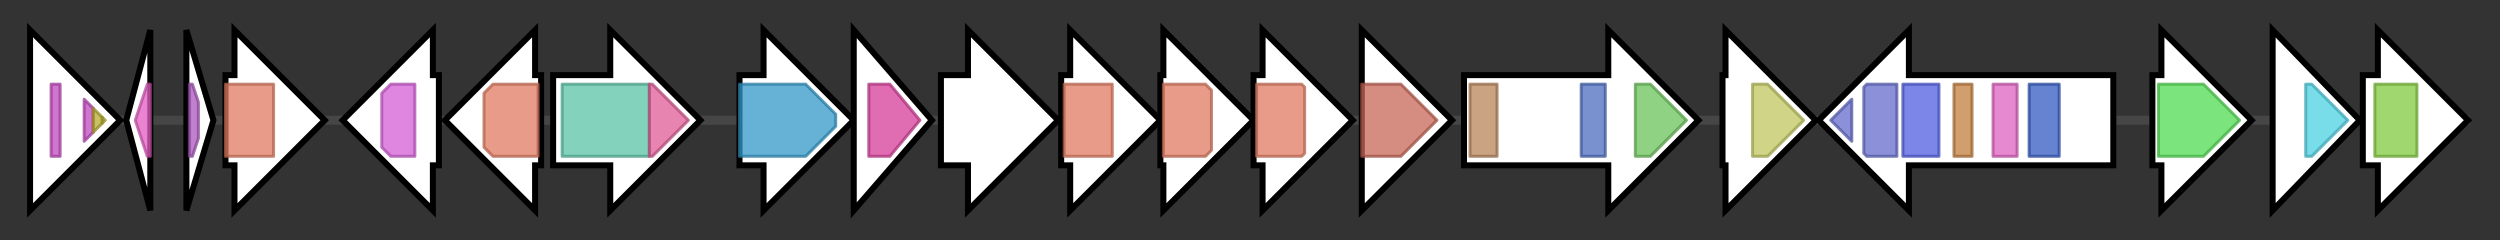 <svg version="1.1" baseProfile="full" xmlns="http://www.w3.org/2000/svg" width="831.633" height="80">
	<rect width="100%" height="100%" fill="#333333" stroke="none"/>
	<g>
		<line x1="10" y1="40.0" x2="821.633" y2="40.0" style="stroke:rgb(70,70,70); stroke-width:3 "/>
		<g>
			<title> (AWN88_05525)
GlcNAc transferase</title>
			<polygon class=" (AWN88_05525)
GlcNAc transferase" points="10,25 10,25 10,10 40,40 10,70 10,55 10,55" fill="rgb(255,255,255)" fill-opacity="1.0" stroke="rgb(0,0,0)" stroke-width="2"  />
			<g>
				<title>TPR_1 (PF00515)
"Tetratricopeptide repeat"</title>
				<rect class="PF00515" x="17" y="28" stroke-linejoin="round" width="3" height="24" fill="rgb(193,73,189)" stroke="rgb(154,58,151)" stroke-width="1" opacity="0.75" />
			</g>
			<g>
				<title>TPR_1 (PF00515)
"Tetratricopeptide repeat"</title>
				<polygon class="PF00515" points="28,33 31,36 31,44 28,47" stroke-linejoin="round" width="3" height="24" fill="rgb(193,73,189)" stroke="rgb(154,58,151)" stroke-width="1" opacity="0.75" />
			</g>
			<g>
				<title>TPR_8 (PF13181)
"Tetratricopeptide repeat"</title>
				<polygon class="PF13181" points="31,36 34,39 34,41 31,44" stroke-linejoin="round" width="3" height="24" fill="rgb(182,172,47)" stroke="rgb(145,137,37)" stroke-width="1" opacity="0.75" />
			</g>
			<g>
				<title>TPR_8 (PF13181)
"Tetratricopeptide repeat"</title>
				<polygon class="PF13181" points="34,39 35,40 34,41" stroke-linejoin="round" width="3" height="24" fill="rgb(182,172,47)" stroke="rgb(145,137,37)" stroke-width="1" opacity="0.75" />
			</g>
		</g>
		<g>
			<title> (AWN88_05530)
hypothetical protein</title>
			<polygon class=" (AWN88_05530)
hypothetical protein" points="42,40 50,10 50,70" fill="rgb(255,255,255)" fill-opacity="1.0" stroke="rgb(0,0,0)" stroke-width="2"  />
			<g>
				<title>DUF6074 (PF19551)
"Family of unknown function (DUF6074)"</title>
				<polygon class="PF19551" points="45,40 49,28 50,28 50,52 49,52" stroke-linejoin="round" width="8" height="24" fill="rgb(226,91,192)" stroke="rgb(180,72,153)" stroke-width="1" opacity="0.75" />
			</g>
		</g>
		<g>
			<title> (AWN88_05535)
exopolysaccharide production repressor exox</title>
			<polygon class=" (AWN88_05535)
exopolysaccharide production repressor exox" points="62,10 71,40 62,70" fill="rgb(255,255,255)" fill-opacity="1.0" stroke="rgb(0,0,0)" stroke-width="2"  />
			<g>
				<title>SyrA (PF11089)
"Exopolysaccharide production repressor"</title>
				<polygon class="PF11089" points="63,28 64,28 66,34 66,46 64,52 63,52" stroke-linejoin="round" width="3" height="24" fill="rgb(170,86,188)" stroke="rgb(135,68,150)" stroke-width="1" opacity="0.75" />
			</g>
		</g>
		<g>
			<title> (AWN88_05540)
glycosyl transferase family A</title>
			<polygon class=" (AWN88_05540)
glycosyl transferase family A" points="75,25 78,25 78,10 108,40 78,70 78,55 75,55" fill="rgb(255,255,255)" fill-opacity="1.0" stroke="rgb(0,0,0)" stroke-width="2"  />
			<g>
				<title>Glycos_transf_2 (PF00535)
"Glycosyl transferase family 2"</title>
				<rect class="PF00535" x="75" y="28" stroke-linejoin="round" width="16" height="24" fill="rgb(224,122,96)" stroke="rgb(179,97,76)" stroke-width="1" opacity="0.75" />
			</g>
		</g>
		<g>
			<title> (AWN88_05545)
succinoglycan biosynthesis protein exov</title>
			<polygon class=" (AWN88_05545)
succinoglycan biosynthesis protein exov" points="146,25 144,25 144,10 114,40 144,70 144,55 146,55" fill="rgb(255,255,255)" fill-opacity="1.0" stroke="rgb(0,0,0)" stroke-width="2"  />
			<g>
				<title>PS_pyruv_trans (PF04230)
"Polysaccharide pyruvyl transferase"</title>
				<polygon class="PF04230" points="127,31 130,28 138,28 138,52 130,52 127,49" stroke-linejoin="round" width="11" height="24" fill="rgb(211,93,213)" stroke="rgb(168,74,170)" stroke-width="1" opacity="0.75" />
			</g>
		</g>
		<g>
			<title> (AWN88_05550)
succinoglycan biosynthesis protein exow</title>
			<polygon class=" (AWN88_05550)
succinoglycan biosynthesis protein exow" points="180,25 178,25 178,10 148,40 178,70 178,55 180,55" fill="rgb(255,255,255)" fill-opacity="1.0" stroke="rgb(0,0,0)" stroke-width="2"  />
			<g>
				<title>Glycos_transf_2 (PF00535)
"Glycosyl transferase family 2"</title>
				<polygon class="PF00535" points="161,31 164,28 179,28 179,52 164,52 161,49" stroke-linejoin="round" width="18" height="24" fill="rgb(224,122,96)" stroke="rgb(179,97,76)" stroke-width="1" opacity="0.75" />
			</g>
		</g>
		<g>
			<title> (AWN88_05555)
succinoglycan biosynthesis protein exop</title>
			<polygon class=" (AWN88_05555)
succinoglycan biosynthesis protein exop" points="184,25 203,25 203,10 233,40 203,70 203,55 184,55" fill="rgb(255,255,255)" fill-opacity="1.0" stroke="rgb(0,0,0)" stroke-width="2"  />
			<g>
				<title>Polysacc_synt_3 (PF13440)
"Polysaccharide biosynthesis protein"</title>
				<rect class="PF13440" x="187" y="28" stroke-linejoin="round" width="29" height="24" fill="rgb(90,196,165)" stroke="rgb(72,156,132)" stroke-width="1" opacity="0.75" />
			</g>
			<g>
				<title>Polysacc_synt_C (PF14667)
"Polysaccharide biosynthesis C-terminal domain"</title>
				<polygon class="PF14667" points="216,28 217,28 229,40 217,52 216,52" stroke-linejoin="round" width="14" height="24" fill="rgb(222,92,150)" stroke="rgb(177,73,120)" stroke-width="1" opacity="0.75" />
			</g>
		</g>
		<g>
			<title> (AWN88_05560)
succinoglycan biosynthesis protein exoh</title>
			<polygon class=" (AWN88_05560)
succinoglycan biosynthesis protein exoh" points="246,25 254,25 254,10 284,40 254,70 254,55 246,55" fill="rgb(255,255,255)" fill-opacity="1.0" stroke="rgb(0,0,0)" stroke-width="2"  />
			<g>
				<title>Acyl_transf_3 (PF01757)
"Acyltransferase family"</title>
				<polygon class="PF01757" points="246,28 268,28 278,38 278,42 268,52 246,52" stroke-linejoin="round" width="32" height="24" fill="rgb(50,152,200)" stroke="rgb(40,121,160)" stroke-width="1" opacity="0.75" />
			</g>
		</g>
		<g>
			<title> (AWN88_05565)
1,3-1,4-beta-glycanase</title>
			<polygon class=" (AWN88_05565)
1,3-1,4-beta-glycanase" points="284,10 310,40 284,70" fill="rgb(255,255,255)" fill-opacity="1.0" stroke="rgb(0,0,0)" stroke-width="2"  />
			<g>
				<title>Glyco_hydro_16 (PF00722)
"Glycosyl hydrolases family 16"</title>
				<polygon class="PF00722" points="289,28 296,28 306,40 296,52 289,52" stroke-linejoin="round" width="18" height="24" fill="rgb(213,60,152)" stroke="rgb(170,48,121)" stroke-width="1" opacity="0.75" />
			</g>
		</g>
		<g>
			<title> (AWN88_05570)
glycosyl transferase family 1</title>
			<polygon class=" (AWN88_05570)
glycosyl transferase family 1" points="313,25 322,25 322,10 352,40 322,70 322,55 313,55" fill="rgb(255,255,255)" fill-opacity="1.0" stroke="rgb(0,0,0)" stroke-width="2"  />
		</g>
		<g>
			<title> (AWN88_05575)
succinoglycan biosynthesis protein exoa</title>
			<polygon class=" (AWN88_05575)
succinoglycan biosynthesis protein exoa" points="353,25 356,25 356,10 386,40 356,70 356,55 353,55" fill="rgb(255,255,255)" fill-opacity="1.0" stroke="rgb(0,0,0)" stroke-width="2"  />
			<g>
				<title>Glycos_transf_2 (PF00535)
"Glycosyl transferase family 2"</title>
				<rect class="PF00535" x="354" y="28" stroke-linejoin="round" width="16" height="24" fill="rgb(224,122,96)" stroke="rgb(179,97,76)" stroke-width="1" opacity="0.75" />
			</g>
		</g>
		<g>
			<title> (AWN88_05580)
glycosyl transferase family A</title>
			<polygon class=" (AWN88_05580)
glycosyl transferase family A" points="386,25 387,25 387,10 417,40 387,70 387,55 386,55" fill="rgb(255,255,255)" fill-opacity="1.0" stroke="rgb(0,0,0)" stroke-width="2"  />
			<g>
				<title>Glycos_transf_2 (PF00535)
"Glycosyl transferase family 2"</title>
				<polygon class="PF00535" points="387,28 401,28 403,30 403,50 401,52 387,52" stroke-linejoin="round" width="16" height="24" fill="rgb(224,122,96)" stroke="rgb(179,97,76)" stroke-width="1" opacity="0.75" />
			</g>
		</g>
		<g>
			<title> (AWN88_05585)
glycosyl transferase</title>
			<polygon class=" (AWN88_05585)
glycosyl transferase" points="417,25 420,25 420,10 450,40 420,70 420,55 417,55" fill="rgb(255,255,255)" fill-opacity="1.0" stroke="rgb(0,0,0)" stroke-width="2"  />
			<g>
				<title>Glycos_transf_2 (PF00535)
"Glycosyl transferase family 2"</title>
				<polygon class="PF00535" points="418,28 433,28 434,29 434,51 433,52 418,52" stroke-linejoin="round" width="16" height="24" fill="rgb(224,122,96)" stroke="rgb(179,97,76)" stroke-width="1" opacity="0.75" />
			</g>
		</g>
		<g>
			<title> (AWN88_05590)
UTP--glucose-1-phosphate uridylyltransferase</title>
			<polygon class=" (AWN88_05590)
UTP--glucose-1-phosphate uridylyltransferase" points="453,25 453,25 453,10 483,40 453,70 453,55 453,55" fill="rgb(255,255,255)" fill-opacity="1.0" stroke="rgb(0,0,0)" stroke-width="2"  />
			<g>
				<title>NTP_transferase (PF00483)
"Nucleotidyl transferase"</title>
				<polygon class="PF00483" points="453,28 466,28 478,40 466,52 453,52" stroke-linejoin="round" width="26" height="24" fill="rgb(198,101,87)" stroke="rgb(158,80,69)" stroke-width="1" opacity="0.75" />
			</g>
		</g>
		<g>
			<title> (AWN88_05595)
chain-length determining protein</title>
			<polygon class=" (AWN88_05595)
chain-length determining protein" points="487,25 535,25 535,10 565,40 535,70 535,55 487,55" fill="rgb(255,255,255)" fill-opacity="1.0" stroke="rgb(0,0,0)" stroke-width="2"  />
			<g>
				<title>Wzz (PF02706)
"Chain length determinant protein"</title>
				<rect class="PF02706" x="489" y="28" stroke-linejoin="round" width="9" height="24" fill="rgb(184,132,90)" stroke="rgb(147,105,72)" stroke-width="1" opacity="0.75" />
			</g>
			<g>
				<title>GNVR (PF13807)
"G-rich domain on putative tyrosine kinase"</title>
				<rect class="PF13807" x="526" y="28" stroke-linejoin="round" width="8" height="24" fill="rgb(77,110,190)" stroke="rgb(61,87,152)" stroke-width="1" opacity="0.75" />
			</g>
			<g>
				<title>ParA (PF10609)
"NUBPL iron-transfer P-loop NTPase"</title>
				<polygon class="PF10609" points="544,28 549,28 561,40 549,52 544,52" stroke-linejoin="round" width="18" height="24" fill="rgb(107,194,90)" stroke="rgb(85,155,72)" stroke-width="1" opacity="0.75" />
			</g>
		</g>
		<g>
			<title> (AWN88_05600)
glyoxylate/hydroxypyruvate reductase A</title>
			<polygon class=" (AWN88_05600)
glyoxylate/hydroxypyruvate reductase A" points="573,25 574,25 574,10 604,40 574,70 574,55 573,55" fill="rgb(255,255,255)" fill-opacity="1.0" stroke="rgb(0,0,0)" stroke-width="2"  />
			<g>
				<title>2-Hacid_dh_C (PF02826)
"D-isomer specific 2-hydroxyacid dehydrogenase, NAD binding domain"</title>
				<polygon class="PF02826" points="583,28 588,28 600,40 600,40 588,52 583,52" stroke-linejoin="round" width="17" height="24" fill="rgb(192,197,93)" stroke="rgb(153,157,74)" stroke-width="1" opacity="0.75" />
			</g>
		</g>
		<g>
			<title> (AWN88_05605)
hybrid sensor histidine kinase/response regulator</title>
			<polygon class=" (AWN88_05605)
hybrid sensor histidine kinase/response regulator" points="703,25 635,25 635,10 605,40 635,70 635,55 703,55" fill="rgb(255,255,255)" fill-opacity="1.0" stroke="rgb(0,0,0)" stroke-width="2"  />
			<g>
				<title>Response_reg (PF00072)
"Response regulator receiver domain"</title>
				<polygon class="PF00072" points="609,40 616,33 616,47" stroke-linejoin="round" width="10" height="24" fill="rgb(100,107,203)" stroke="rgb(80,85,162)" stroke-width="1" opacity="0.75" />
			</g>
			<g>
				<title>Response_reg (PF00072)
"Response regulator receiver domain"</title>
				<polygon class="PF00072" points="620,29 621,28 631,28 631,52 621,52 620,51" stroke-linejoin="round" width="11" height="24" fill="rgb(100,107,203)" stroke="rgb(80,85,162)" stroke-width="1" opacity="0.75" />
			</g>
			<g>
				<title>HATPase_c (PF02518)
"Histidine kinase-, DNA gyrase B-, and HSP90-like ATPase"</title>
				<rect class="PF02518" x="633" y="28" stroke-linejoin="round" width="12" height="24" fill="rgb(80,94,225)" stroke="rgb(64,75,180)" stroke-width="1" opacity="0.75" />
			</g>
			<g>
				<title>HisKA (PF00512)
"His Kinase A (phospho-acceptor) domain"</title>
				<rect class="PF00512" x="650" y="28" stroke-linejoin="round" width="6" height="24" fill="rgb(193,125,62)" stroke="rgb(154,100,49)" stroke-width="1" opacity="0.75" />
			</g>
			<g>
				<title>PAS_3 (PF08447)
"PAS fold"</title>
				<rect class="PF08447" x="663" y="28" stroke-linejoin="round" width="8" height="24" fill="rgb(222,97,193)" stroke="rgb(177,77,154)" stroke-width="1" opacity="0.75" />
			</g>
			<g>
				<title>PAS_4 (PF08448)
"PAS fold"</title>
				<rect class="PF08448" x="675" y="28" stroke-linejoin="round" width="10" height="24" fill="rgb(50,90,192)" stroke="rgb(40,71,153)" stroke-width="1" opacity="0.75" />
			</g>
		</g>
		<g>
			<title> (AWN88_05610)
ABC transporter substrate-binding protein</title>
			<polygon class=" (AWN88_05610)
ABC transporter substrate-binding protein" points="716,25 719,25 719,10 749,40 719,70 719,55 716,55" fill="rgb(255,255,255)" fill-opacity="1.0" stroke="rgb(0,0,0)" stroke-width="2"  />
			<g>
				<title>OpuAC (PF04069)
"Substrate binding domain of ABC-type glycine betaine transport system"</title>
				<polygon class="PF04069" points="718,28 733,28 745,40 733,52 718,52" stroke-linejoin="round" width="28" height="24" fill="rgb(81,218,80)" stroke="rgb(64,174,64)" stroke-width="1" opacity="0.75" />
			</g>
		</g>
		<g>
			<title> (AWN88_05615)
ABC transporter permease</title>
			<polygon class=" (AWN88_05615)
ABC transporter permease" points="756,10 785,40 756,70" fill="rgb(255,255,255)" fill-opacity="1.0" stroke="rgb(0,0,0)" stroke-width="2"  />
			<g>
				<title>BPD_transp_1 (PF00528)
"Binding-protein-dependent transport system inner membrane component"</title>
				<polygon class="PF00528" points="767,28 769,28 781,40 769,52 767,52" stroke-linejoin="round" width="16" height="24" fill="rgb(77,208,225)" stroke="rgb(61,166,180)" stroke-width="1" opacity="0.75" />
			</g>
		</g>
		<g>
			<title> (AWN88_05620)
proline/glycine betaine ABC transporter ATP-binding protein</title>
			<polygon class=" (AWN88_05620)
proline/glycine betaine ABC transporter ATP-binding protein" points="786,25 791,25 791,10 821,40 791,70 791,55 786,55" fill="rgb(255,255,255)" fill-opacity="1.0" stroke="rgb(0,0,0)" stroke-width="2"  />
			<g>
				<title>ABC_tran (PF00005)
"ABC transporter"</title>
				<rect class="PF00005" x="790" y="28" stroke-linejoin="round" width="14" height="24" fill="rgb(129,201,63)" stroke="rgb(103,160,50)" stroke-width="1" opacity="0.75" />
			</g>
		</g>
	</g>
</svg>
